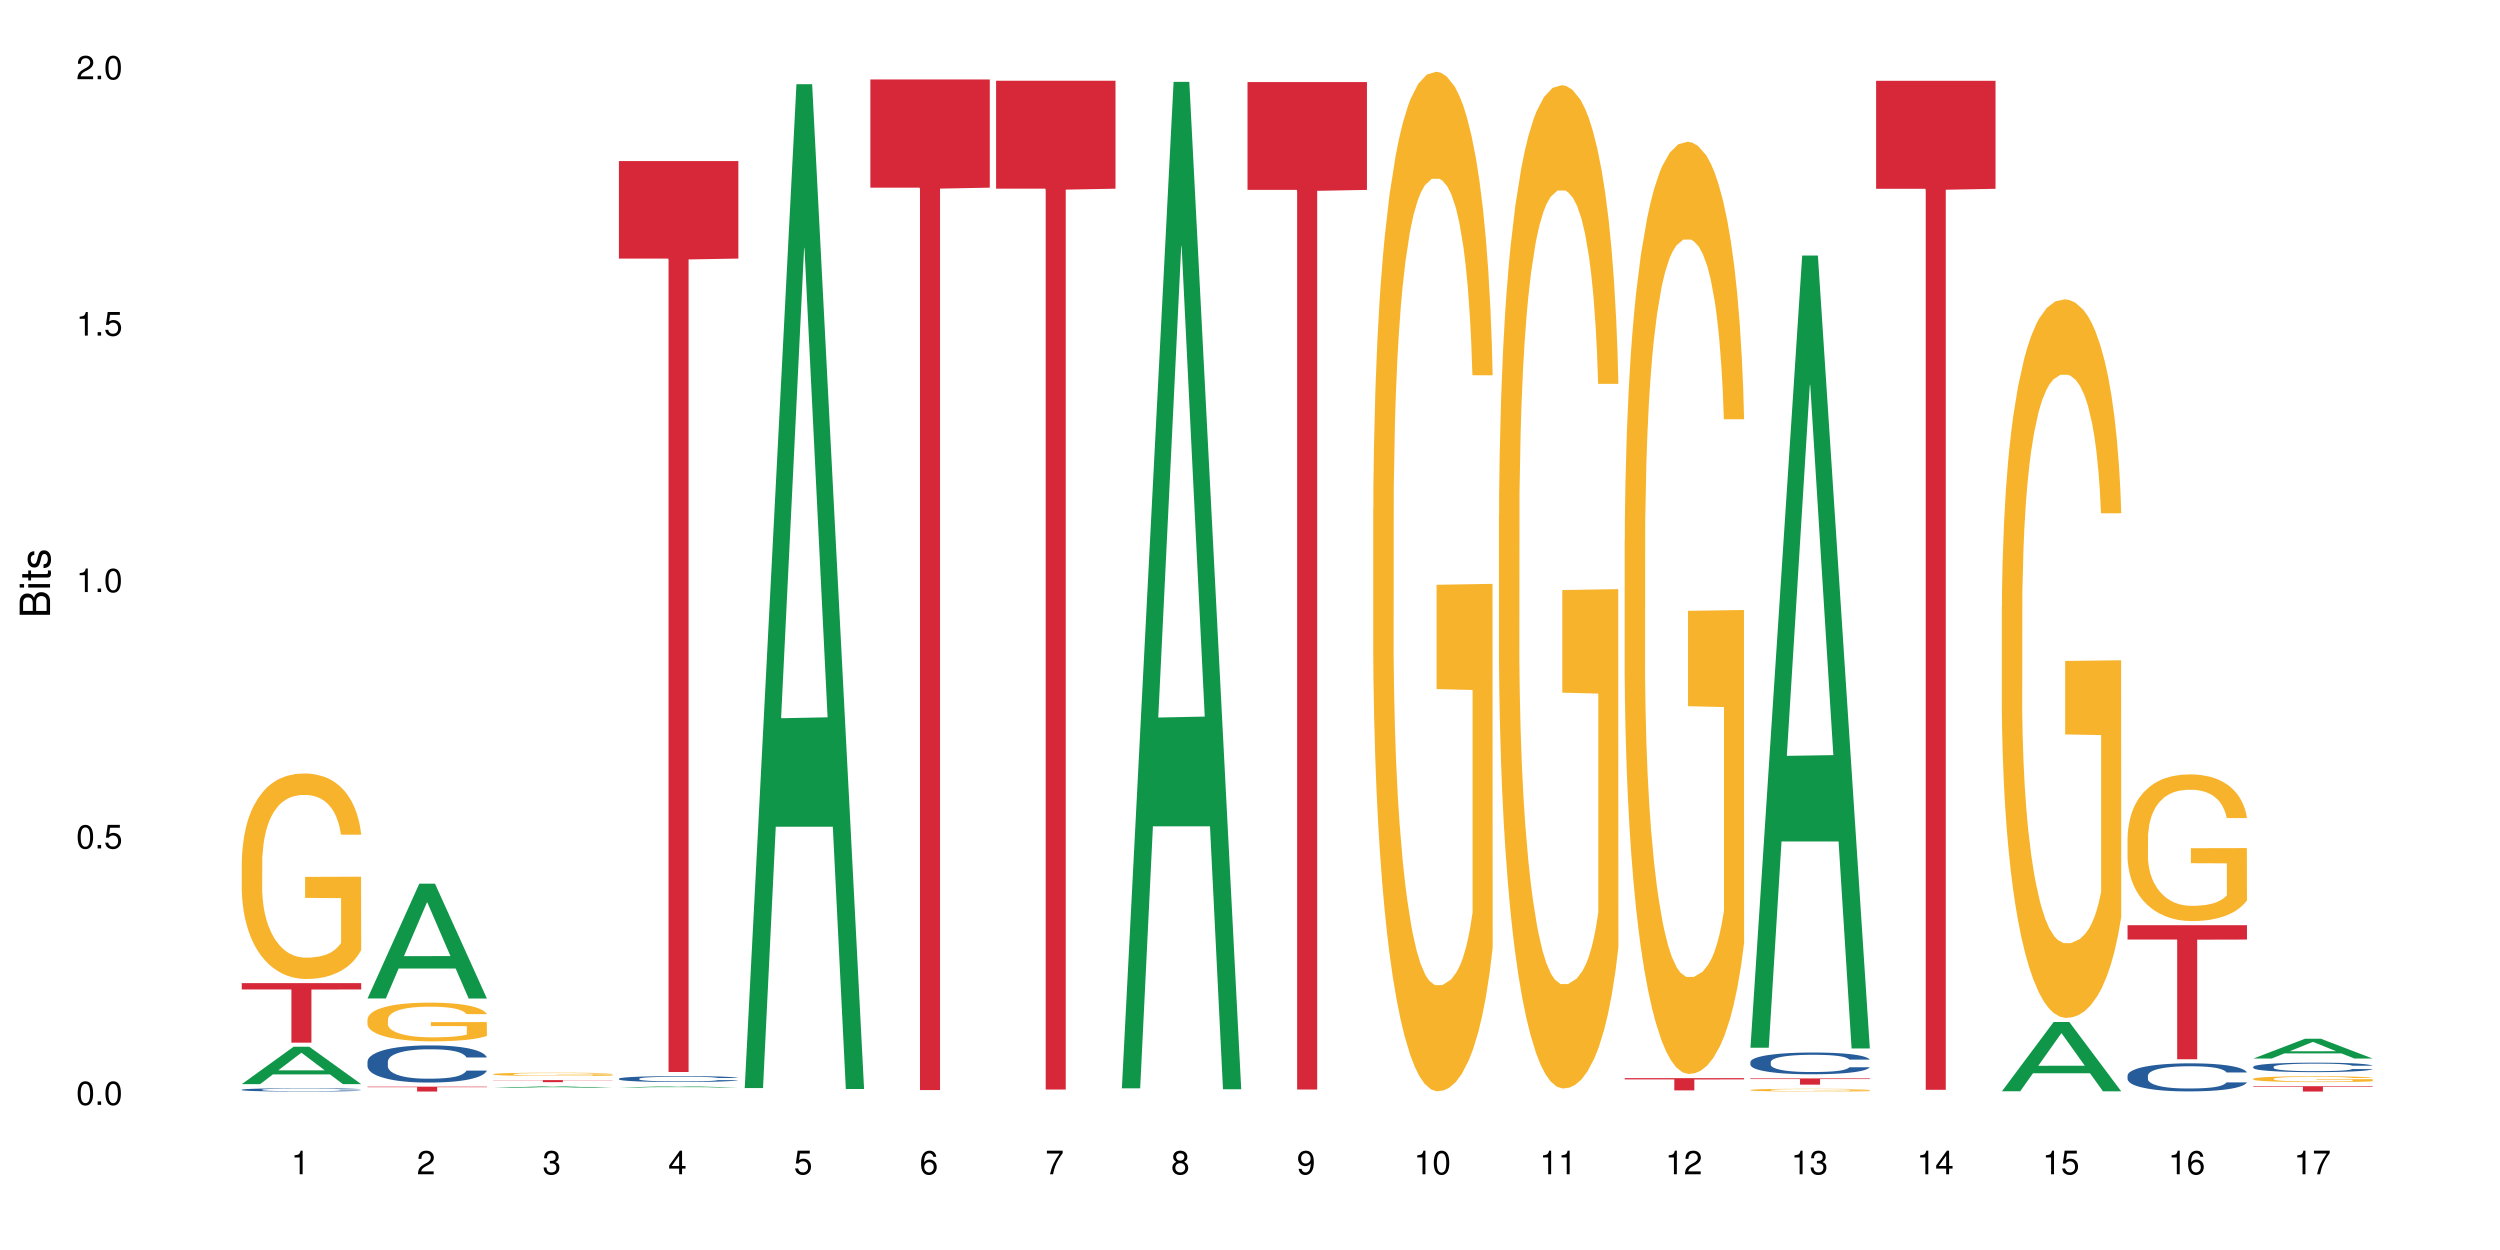<?xml version="1.0" encoding="UTF-8"?>
<svg xmlns="http://www.w3.org/2000/svg" xmlns:xlink="http://www.w3.org/1999/xlink" width="720pt" height="360pt" viewBox="0 0 720 360" version="1.1">
<defs>
<g>
<symbol overflow="visible" id="glyph0-0">
<path style="stroke:none;" d=""/>
</symbol>
<symbol overflow="visible" id="glyph0-1">
<path style="stroke:none;" d="M 2.641 -6.797 C 2 -6.797 1.422 -6.531 1.078 -6.047 C 0.641 -5.453 0.406 -4.547 0.406 -3.297 C 0.406 -1 1.188 0.219 2.641 0.219 C 4.078 0.219 4.859 -1 4.859 -3.234 C 4.859 -4.562 4.656 -5.438 4.203 -6.047 C 3.844 -6.531 3.281 -6.797 2.641 -6.797 Z M 2.641 -6.047 C 3.547 -6.047 4 -5.125 4 -3.312 C 4 -1.375 3.562 -0.484 2.625 -0.484 C 1.734 -0.484 1.281 -1.422 1.281 -3.281 C 1.281 -5.141 1.734 -6.047 2.641 -6.047 Z M 2.641 -6.047 "/>
</symbol>
<symbol overflow="visible" id="glyph0-2">
<path style="stroke:none;" d="M 1.828 -1 L 0.828 -1 L 0.828 0 L 1.828 0 Z M 1.828 -1 "/>
</symbol>
<symbol overflow="visible" id="glyph0-3">
<path style="stroke:none;" d="M 4.562 -6.797 L 1.062 -6.797 L 0.547 -3.094 L 1.328 -3.094 C 1.719 -3.562 2.047 -3.734 2.578 -3.734 C 3.484 -3.734 4.062 -3.109 4.062 -2.094 C 4.062 -1.125 3.484 -0.531 2.578 -0.531 C 1.828 -0.531 1.375 -0.906 1.188 -1.672 L 0.328 -1.672 C 0.453 -1.109 0.547 -0.844 0.75 -0.594 C 1.125 -0.078 1.828 0.219 2.594 0.219 C 3.969 0.219 4.922 -0.781 4.922 -2.219 C 4.922 -3.562 4.031 -4.484 2.719 -4.484 C 2.25 -4.484 1.859 -4.359 1.469 -4.062 L 1.734 -5.969 L 4.562 -5.969 Z M 4.562 -6.797 "/>
</symbol>
<symbol overflow="visible" id="glyph0-4">
<path style="stroke:none;" d="M 2.484 -4.844 L 2.484 0 L 3.328 0 L 3.328 -6.797 L 2.766 -6.797 C 2.469 -5.75 2.281 -5.609 0.984 -5.453 L 0.984 -4.844 Z M 2.484 -4.844 "/>
</symbol>
<symbol overflow="visible" id="glyph0-5">
<path style="stroke:none;" d="M 4.859 -0.828 L 1.281 -0.828 C 1.359 -1.391 1.672 -1.75 2.5 -2.234 L 3.469 -2.75 C 4.406 -3.266 4.906 -3.969 4.906 -4.812 C 4.906 -5.375 4.672 -5.906 4.266 -6.266 C 3.859 -6.625 3.375 -6.797 2.719 -6.797 C 1.859 -6.797 1.219 -6.5 0.844 -5.922 C 0.609 -5.562 0.5 -5.125 0.484 -4.438 L 1.328 -4.438 C 1.359 -4.906 1.406 -5.188 1.531 -5.406 C 1.75 -5.812 2.188 -6.062 2.703 -6.062 C 3.469 -6.062 4.031 -5.516 4.031 -4.781 C 4.031 -4.25 3.719 -3.797 3.125 -3.438 L 2.234 -2.938 C 0.812 -2.141 0.406 -1.5 0.328 0 L 4.859 0 Z M 4.859 -0.828 "/>
</symbol>
<symbol overflow="visible" id="glyph0-6">
<path style="stroke:none;" d="M 2.125 -3.125 L 2.578 -3.125 C 3.516 -3.125 3.984 -2.703 3.984 -1.891 C 3.984 -1.031 3.469 -0.531 2.578 -0.531 C 1.656 -0.531 1.203 -0.984 1.156 -1.969 L 0.312 -1.969 C 0.344 -1.422 0.438 -1.078 0.609 -0.766 C 0.953 -0.109 1.625 0.219 2.547 0.219 C 3.953 0.219 4.859 -0.609 4.859 -1.906 C 4.859 -2.766 4.516 -3.25 3.703 -3.516 C 4.344 -3.766 4.656 -4.25 4.656 -4.938 C 4.656 -6.109 3.875 -6.797 2.578 -6.797 C 1.203 -6.797 0.484 -6.047 0.453 -4.609 L 1.297 -4.609 C 1.312 -5.016 1.344 -5.25 1.453 -5.453 C 1.641 -5.828 2.062 -6.062 2.594 -6.062 C 3.344 -6.062 3.797 -5.625 3.797 -4.906 C 3.797 -4.422 3.609 -4.141 3.25 -3.984 C 3.016 -3.891 2.719 -3.844 2.125 -3.844 Z M 2.125 -3.125 "/>
</symbol>
<symbol overflow="visible" id="glyph0-7">
<path style="stroke:none;" d="M 3.141 -1.625 L 3.141 0 L 3.984 0 L 3.984 -1.625 L 4.984 -1.625 L 4.984 -2.391 L 3.984 -2.391 L 3.984 -6.797 L 3.359 -6.797 L 0.266 -2.516 L 0.266 -1.625 Z M 3.141 -2.391 L 1 -2.391 L 3.141 -5.359 Z M 3.141 -2.391 "/>
</symbol>
<symbol overflow="visible" id="glyph0-8">
<path style="stroke:none;" d="M 4.781 -5.031 C 4.609 -6.141 3.891 -6.797 2.844 -6.797 C 2.094 -6.797 1.422 -6.438 1.031 -5.828 C 0.609 -5.172 0.406 -4.344 0.406 -3.094 C 0.406 -1.953 0.578 -1.234 0.984 -0.625 C 1.359 -0.078 1.953 0.219 2.703 0.219 C 3.984 0.219 4.922 -0.734 4.922 -2.078 C 4.922 -3.344 4.062 -4.234 2.844 -4.234 C 2.172 -4.234 1.641 -3.969 1.281 -3.469 C 1.281 -5.125 1.828 -6.047 2.797 -6.047 C 3.391 -6.047 3.797 -5.672 3.938 -5.031 Z M 2.734 -3.484 C 3.547 -3.484 4.062 -2.922 4.062 -2 C 4.062 -1.156 3.484 -0.531 2.703 -0.531 C 1.922 -0.531 1.328 -1.188 1.328 -2.047 C 1.328 -2.891 1.906 -3.484 2.734 -3.484 Z M 2.734 -3.484 "/>
</symbol>
<symbol overflow="visible" id="glyph0-9">
<path style="stroke:none;" d="M 4.984 -6.797 L 0.438 -6.797 L 0.438 -5.969 L 4.109 -5.969 C 2.5 -3.656 1.828 -2.234 1.328 0 L 2.219 0 C 2.594 -2.172 3.453 -4.047 4.984 -6.094 Z M 4.984 -6.797 "/>
</symbol>
<symbol overflow="visible" id="glyph0-10">
<path style="stroke:none;" d="M 3.75 -3.578 C 4.453 -4 4.688 -4.344 4.688 -4.984 C 4.688 -6.047 3.844 -6.797 2.641 -6.797 C 1.438 -6.797 0.594 -6.047 0.594 -4.984 C 0.594 -4.359 0.828 -4.016 1.516 -3.578 C 0.734 -3.203 0.359 -2.641 0.359 -1.891 C 0.359 -0.641 1.297 0.219 2.641 0.219 C 3.984 0.219 4.922 -0.641 4.922 -1.875 C 4.922 -2.641 4.531 -3.203 3.75 -3.578 Z M 2.641 -6.047 C 3.359 -6.047 3.812 -5.625 3.812 -4.969 C 3.812 -4.344 3.344 -3.922 2.641 -3.922 C 1.922 -3.922 1.453 -4.344 1.453 -4.984 C 1.453 -5.625 1.922 -6.047 2.641 -6.047 Z M 2.641 -3.203 C 3.484 -3.203 4.062 -2.672 4.062 -1.875 C 4.062 -1.062 3.484 -0.531 2.625 -0.531 C 1.797 -0.531 1.219 -1.078 1.219 -1.875 C 1.219 -2.672 1.797 -3.203 2.641 -3.203 Z M 2.641 -3.203 "/>
</symbol>
<symbol overflow="visible" id="glyph0-11">
<path style="stroke:none;" d="M 0.516 -1.547 C 0.672 -0.438 1.406 0.219 2.438 0.219 C 3.188 0.219 3.859 -0.141 4.266 -0.75 C 4.688 -1.406 4.891 -2.25 4.891 -3.484 C 4.891 -4.625 4.703 -5.359 4.312 -5.953 C 3.938 -6.5 3.344 -6.797 2.594 -6.797 C 1.297 -6.797 0.359 -5.844 0.359 -4.516 C 0.359 -3.25 1.234 -2.344 2.453 -2.344 C 3.094 -2.344 3.562 -2.578 4.016 -3.109 C 4 -1.453 3.469 -0.531 2.5 -0.531 C 1.906 -0.531 1.484 -0.906 1.359 -1.547 Z M 2.578 -6.062 C 3.375 -6.062 3.969 -5.406 3.969 -4.531 C 3.969 -3.688 3.375 -3.094 2.547 -3.094 C 1.734 -3.094 1.234 -3.672 1.234 -4.578 C 1.234 -5.438 1.797 -6.062 2.578 -6.062 Z M 2.578 -6.062 "/>
</symbol>
<symbol overflow="visible" id="glyph1-0">
<path style="stroke:none;" d=""/>
</symbol>
<symbol overflow="visible" id="glyph1-1">
<path style="stroke:none;" d="M 0 -0.953 L 0 -4.891 C 0 -5.719 -0.234 -6.344 -0.734 -6.797 C -1.188 -7.234 -1.812 -7.469 -2.5 -7.469 C -3.547 -7.469 -4.188 -7 -4.625 -5.875 C -4.984 -6.672 -5.641 -7.094 -6.531 -7.094 C -7.156 -7.094 -7.734 -6.859 -8.141 -6.391 C -8.562 -5.938 -8.75 -5.344 -8.75 -4.5 L -8.75 -0.953 Z M -4.984 -2.062 L -7.766 -2.062 L -7.766 -4.219 C -7.766 -4.844 -7.688 -5.203 -7.453 -5.5 C -7.219 -5.812 -6.859 -5.969 -6.375 -5.969 C -5.906 -5.969 -5.531 -5.812 -5.297 -5.5 C -5.062 -5.203 -4.984 -4.844 -4.984 -4.219 Z M -0.984 -2.062 L -4 -2.062 L -4 -4.781 C -4 -5.328 -3.859 -5.688 -3.578 -5.953 C -3.297 -6.219 -2.922 -6.359 -2.484 -6.359 C -2.062 -6.359 -1.688 -6.219 -1.406 -5.953 C -1.109 -5.688 -0.984 -5.328 -0.984 -4.781 Z M -0.984 -2.062 "/>
</symbol>
<symbol overflow="visible" id="glyph1-2">
<path style="stroke:none;" d="M -6.281 -1.797 L -6.281 -0.797 L 0 -0.797 L 0 -1.797 Z M -8.75 -1.797 L -8.75 -0.797 L -7.484 -0.797 L -7.484 -1.797 Z M -8.75 -1.797 "/>
</symbol>
<symbol overflow="visible" id="glyph1-3">
<path style="stroke:none;" d="M -6.281 -3.047 L -6.281 -2.016 L -8.016 -2.016 L -8.016 -1.016 L -6.281 -1.016 L -6.281 -0.172 L -5.469 -0.172 L -5.469 -1.016 L -0.719 -1.016 C -0.078 -1.016 0.281 -1.453 0.281 -2.234 C 0.281 -2.469 0.25 -2.719 0.188 -3.047 L -0.641 -3.047 C -0.609 -2.922 -0.594 -2.766 -0.594 -2.562 C -0.594 -2.141 -0.719 -2.016 -1.156 -2.016 L -5.469 -2.016 L -5.469 -3.047 Z M -6.281 -3.047 "/>
</symbol>
<symbol overflow="visible" id="glyph1-4">
<path style="stroke:none;" d="M -4.531 -5.25 C -5.766 -5.25 -6.469 -4.422 -6.469 -2.969 C -6.469 -1.516 -5.719 -0.562 -4.547 -0.562 C -3.562 -0.562 -3.094 -1.062 -2.734 -2.562 L -2.516 -3.484 C -2.344 -4.188 -2.094 -4.469 -1.625 -4.469 C -1.047 -4.469 -0.641 -3.875 -0.641 -3 C -0.641 -2.453 -0.797 -2 -1.062 -1.75 C -1.25 -1.594 -1.422 -1.531 -1.875 -1.469 L -1.875 -0.406 C -0.422 -0.453 0.281 -1.266 0.281 -2.922 C 0.281 -4.5 -0.5 -5.516 -1.719 -5.516 C -2.656 -5.516 -3.172 -4.984 -3.469 -3.734 L -3.703 -2.766 C -3.891 -1.953 -4.156 -1.609 -4.594 -1.609 C -5.172 -1.609 -5.547 -2.125 -5.547 -2.938 C -5.547 -3.75 -5.203 -4.172 -4.531 -4.203 Z M -4.531 -5.25 "/>
</symbol>
</g>
</defs>
<g id="surface91406">
<rect x="0" y="0" width="720" height="360" style="fill:rgb(100%,100%,100%);fill-opacity:1;stroke:none;"/>
<path style=" stroke:none;fill-rule:nonzero;fill:rgb(6.275%,58.824%,28.235%);fill-opacity:1;" d="M 69.629 312.223 L 69.668 312.215 L 84.551 301.465 L 89.07 301.465 L 104.027 312.234 L 98.77 312.234 L 95.023 309.422 L 78.598 309.422 L 74.922 312.223 L 69.629 312.223 L 80.176 308.262 L 93.516 308.25 L 86.863 303.227 L 86.789 303.215 L 86.719 303.246 L 80.141 308.25 L 80.176 308.262 Z M 69.629 312.223 "/>
<path style=" stroke:none;fill-rule:nonzero;fill:rgb(14.51%,36.078%,60%);fill-opacity:1;" d="M 69.629 313.828 L 69.672 313.828 L 69.672 313.809 L 69.797 313.773 L 70.09 313.734 L 70.383 313.703 L 71.141 313.652 L 72.188 313.602 L 73.277 313.562 L 74.074 313.543 L 74.789 313.523 L 76.426 313.492 L 77.473 313.477 L 78.605 313.461 L 79.992 313.445 L 80.996 313.438 L 83.262 313.422 L 84.941 313.418 L 86.242 313.414 L 89.051 313.414 L 90.73 313.418 L 91.945 313.422 L 93.289 313.43 L 94.422 313.438 L 96.391 313.457 L 98.152 313.48 L 98.949 313.492 L 100.207 313.52 L 101.172 313.547 L 101.844 313.57 L 102.602 313.602 L 103.27 313.641 L 103.773 313.688 L 104.027 313.723 L 98.152 313.723 L 97.859 313.688 L 97.523 313.66 L 96.895 313.625 L 96.266 313.602 L 95.387 313.574 L 94.586 313.559 L 93.496 313.543 L 92.531 313.531 L 91.527 313.523 L 90.562 313.52 L 88.715 313.512 L 86.574 313.512 L 85.777 313.516 L 84.145 313.523 L 83.262 313.527 L 82.004 313.539 L 81.121 313.551 L 80.074 313.57 L 79.359 313.586 L 78.48 313.605 L 77.852 313.629 L 77.137 313.656 L 76.719 313.676 L 76.34 313.703 L 76.004 313.73 L 75.754 313.762 L 75.586 313.793 L 75.5 313.824 L 75.5 313.961 L 75.586 313.992 L 75.797 314.031 L 76.34 314.082 L 77.137 314.129 L 78.062 314.164 L 78.941 314.191 L 80.117 314.219 L 81.164 314.234 L 82.676 314.254 L 83.555 314.262 L 84.898 314.266 L 86.281 314.27 L 88.129 314.27 L 89.766 314.266 L 90.855 314.262 L 91.988 314.258 L 93.539 314.242 L 94.504 314.227 L 95.344 314.211 L 95.973 314.195 L 96.391 314.18 L 97.02 314.152 L 97.523 314.125 L 97.902 314.094 L 98.152 314.062 L 104.027 314.062 L 103.773 314.098 L 103.398 314.133 L 103.02 314.156 L 102.434 314.188 L 101.762 314.215 L 100.797 314.246 L 100 314.266 L 98.949 314.289 L 97.984 314.305 L 96.938 314.32 L 95.387 314.336 L 94.379 314.344 L 93.289 314.352 L 91.988 314.359 L 90.352 314.367 L 88.59 314.371 L 86.953 314.371 L 85.191 314.367 L 83.891 314.367 L 82.172 314.359 L 80.031 314.34 L 78.48 314.324 L 77.266 314.309 L 76.215 314.293 L 75.039 314.266 L 73.531 314.23 L 72.609 314.199 L 71.977 314.176 L 71.266 314.141 L 70.762 314.109 L 70.176 314.062 L 69.754 314 L 69.629 313.949 Z M 69.629 313.828 "/>
<path style=" stroke:none;fill-rule:nonzero;fill:rgb(96.863%,70.196%,16.863%);fill-opacity:1;" d="M 69.629 248.109 L 69.672 248.055 L 69.672 246.973 L 69.84 244.539 L 70.258 241.188 L 70.805 238.43 L 71.391 236.27 L 71.77 235.133 L 72.398 233.512 L 72.941 232.32 L 74.328 229.891 L 76.09 227.617 L 77.055 226.645 L 78.145 225.727 L 79.695 224.699 L 80.41 224.32 L 82.59 223.457 L 85.066 222.914 L 87.793 222.754 L 89.051 222.809 L 90.77 223.023 L 93.121 223.617 L 94.461 224.16 L 95.512 224.699 L 96.602 225.402 L 97.945 226.484 L 99.203 227.781 L 100.207 229.078 L 101.215 230.699 L 102.055 232.43 L 102.766 234.324 L 103.398 236.594 L 103.773 238.484 L 104.027 240.379 L 98.195 240.379 L 97.859 238.484 L 97.48 237.027 L 96.852 235.242 L 96.223 233.945 L 95.594 232.918 L 94.422 231.512 L 93.414 230.645 L 92.156 229.891 L 90.938 229.402 L 89.555 229.078 L 88.715 228.969 L 86.492 228.969 L 84.48 229.348 L 83.305 229.781 L 82.465 230.215 L 81.289 231.023 L 80.578 231.672 L 80.156 232.105 L 78.898 233.781 L 78.062 235.297 L 77.598 236.324 L 77.012 237.945 L 76.594 239.406 L 76.133 241.566 L 75.879 243.188 L 75.543 246.867 L 75.5 256.598 L 75.629 258.652 L 75.879 260.867 L 76.215 262.812 L 76.719 264.867 L 77.223 266.438 L 78.102 268.543 L 78.859 269.949 L 79.445 270.871 L 80.578 272.328 L 81.039 272.816 L 82.129 273.789 L 83.262 274.547 L 84.645 275.195 L 85.695 275.52 L 87.371 275.789 L 89.512 275.789 L 92.027 275.465 L 93.625 275.031 L 94.715 274.602 L 95.426 274.223 L 96.309 273.625 L 96.938 273.086 L 97.523 272.492 L 98.238 271.574 L 98.238 258.652 L 87.875 258.598 L 87.875 252.543 L 103.984 252.488 L 104.027 273.625 L 103.145 275.086 L 102.055 276.492 L 101.004 277.574 L 99.914 278.492 L 98.363 279.52 L 97.105 280.168 L 95.176 280.926 L 93.414 281.41 L 91.566 281.734 L 89.934 281.898 L 88.004 281.953 L 86.281 281.844 L 84.438 281.52 L 82.969 281.086 L 81.625 280.547 L 80.285 279.844 L 78.605 278.707 L 77.516 277.789 L 76.383 276.656 L 75.25 275.301 L 74.242 273.844 L 73.574 272.707 L 72.902 271.41 L 72.188 269.789 L 71.516 267.949 L 71.012 266.273 L 70.551 264.383 L 70.215 262.598 L 69.883 260.164 L 69.715 258.219 L 69.629 256.543 Z M 69.629 248.109 "/>
<path style=" stroke:none;fill-rule:nonzero;fill:rgb(83.922%,15.686%,22.353%);fill-opacity:1;" d="M 69.629 283.133 L 104.027 283.133 L 104.027 284.969 L 89.691 284.984 L 89.691 300.285 L 83.922 300.285 L 83.922 285 L 83.84 284.969 L 69.629 284.969 Z M 69.629 283.133 "/>
<path style=" stroke:none;fill-rule:nonzero;fill:rgb(6.275%,58.824%,28.235%);fill-opacity:1;" d="M 105.836 287.551 L 105.871 287.52 L 120.758 254.5 L 125.277 254.5 L 140.234 287.582 L 134.977 287.582 L 131.23 278.945 L 114.805 278.945 L 111.129 287.551 L 105.836 287.551 L 116.383 275.375 L 129.723 275.344 L 123.07 259.902 L 122.996 259.871 L 122.926 259.965 L 116.348 275.344 L 116.383 275.375 Z M 105.836 287.551 "/>
<path style=" stroke:none;fill-rule:nonzero;fill:rgb(14.51%,36.078%,60%);fill-opacity:1;" d="M 105.836 305.738 L 105.879 305.73 L 105.879 305.496 L 106.004 305.121 L 106.297 304.652 L 106.59 304.332 L 107.348 303.754 L 108.395 303.195 L 109.484 302.766 L 110.281 302.512 L 110.996 302.316 L 112.633 301.957 L 113.68 301.77 L 114.812 301.605 L 116.195 301.438 L 117.203 301.34 L 119.469 301.184 L 121.148 301.113 L 122.449 301.086 L 125.258 301.086 L 126.938 301.125 L 128.152 301.176 L 129.496 301.254 L 130.629 301.34 L 132.598 301.555 L 134.359 301.828 L 135.156 301.984 L 136.414 302.289 L 137.379 302.582 L 138.051 302.836 L 138.809 303.195 L 139.477 303.637 L 139.98 304.137 L 140.234 304.555 L 134.359 304.555 L 134.066 304.164 L 133.73 303.863 L 133.102 303.461 L 132.473 303.176 L 131.59 302.895 L 130.793 302.707 L 129.703 302.523 L 128.738 302.406 L 127.734 302.316 L 126.77 302.258 L 124.922 302.199 L 122.781 302.199 L 121.984 302.219 L 120.352 302.297 L 119.469 302.367 L 118.211 302.504 L 117.328 302.629 L 116.281 302.824 L 115.566 302.992 L 114.688 303.246 L 114.059 303.473 L 113.344 303.793 L 112.926 304.039 L 112.547 304.312 L 112.211 304.633 L 111.961 304.977 L 111.793 305.336 L 111.707 305.691 L 111.707 307.203 L 111.793 307.555 L 112.004 307.969 L 112.547 308.562 L 113.344 309.082 L 114.27 309.492 L 115.148 309.785 L 115.652 309.922 L 116.324 310.078 L 117.371 310.273 L 118.883 310.469 L 119.762 310.547 L 121.105 310.625 L 122.488 310.664 L 124.336 310.664 L 125.973 310.625 L 127.062 310.578 L 128.195 310.5 L 129.746 310.332 L 130.711 310.176 L 131.551 309.992 L 132.18 309.805 L 132.598 309.648 L 133.227 309.344 L 133.73 309.012 L 134.109 308.672 L 134.359 308.34 L 140.234 308.34 L 139.98 308.73 L 139.605 309.109 L 139.227 309.395 L 138.641 309.734 L 137.969 310.039 L 137.004 310.383 L 136.207 310.605 L 135.156 310.852 L 134.191 311.035 L 133.145 311.203 L 131.59 311.398 L 130.586 311.496 L 129.496 311.582 L 128.195 311.66 L 126.559 311.73 L 124.797 311.77 L 123.16 311.777 L 121.398 311.758 L 120.098 311.719 L 118.379 311.633 L 116.238 311.457 L 114.688 311.27 L 113.469 311.086 L 112.422 310.891 L 111.246 310.625 L 109.738 310.195 L 108.816 309.863 L 108.184 309.59 L 107.473 309.207 L 106.969 308.867 L 106.383 308.32 L 105.961 307.625 L 105.836 307.086 Z M 105.836 305.738 "/>
<path style=" stroke:none;fill-rule:nonzero;fill:rgb(96.863%,70.196%,16.863%);fill-opacity:1;" d="M 105.836 293.535 L 105.879 293.523 L 105.879 293.32 L 106.047 292.863 L 106.465 292.23 L 107.012 291.711 L 107.598 291.305 L 107.977 291.094 L 108.605 290.785 L 109.148 290.562 L 110.535 290.105 L 112.297 289.676 L 113.262 289.492 L 114.352 289.32 L 115.902 289.129 L 116.617 289.055 L 118.797 288.895 L 121.273 288.793 L 124 288.762 L 125.258 288.77 L 126.977 288.812 L 129.328 288.926 L 130.668 289.027 L 131.719 289.129 L 132.809 289.262 L 134.152 289.465 L 135.41 289.707 L 136.414 289.953 L 137.422 290.258 L 138.262 290.582 L 138.973 290.938 L 139.605 291.367 L 139.98 291.723 L 140.234 292.078 L 134.402 292.078 L 134.066 291.723 L 133.688 291.449 L 133.059 291.113 L 132.43 290.867 L 131.801 290.676 L 130.629 290.41 L 129.621 290.246 L 128.363 290.105 L 127.145 290.012 L 125.762 289.953 L 124.922 289.93 L 122.699 289.93 L 120.688 290.004 L 119.512 290.086 L 118.672 290.164 L 117.496 290.32 L 116.785 290.441 L 116.363 290.523 L 115.105 290.836 L 114.27 291.121 L 113.805 291.316 L 113.219 291.621 L 112.801 291.895 L 112.34 292.305 L 112.086 292.609 L 111.75 293.301 L 111.707 295.133 L 111.836 295.52 L 112.086 295.938 L 112.422 296.305 L 112.926 296.691 L 113.43 296.984 L 114.309 297.383 L 115.066 297.648 L 115.652 297.82 L 116.785 298.094 L 117.246 298.188 L 118.336 298.371 L 119.469 298.512 L 120.852 298.633 L 121.902 298.695 L 123.578 298.746 L 125.719 298.746 L 128.234 298.684 L 129.828 298.605 L 130.922 298.523 L 131.633 298.449 L 132.516 298.34 L 133.145 298.238 L 133.73 298.125 L 134.445 297.953 L 134.445 295.52 L 124.082 295.508 L 124.082 294.371 L 140.191 294.359 L 140.234 298.34 L 139.352 298.613 L 138.262 298.879 L 137.211 299.082 L 136.121 299.254 L 134.57 299.449 L 133.312 299.57 L 131.383 299.715 L 129.621 299.805 L 127.773 299.867 L 126.137 299.895 L 124.211 299.906 L 122.488 299.887 L 120.645 299.824 L 119.176 299.742 L 117.832 299.641 L 116.492 299.508 L 114.812 299.297 L 113.723 299.121 L 112.59 298.91 L 111.457 298.656 L 110.449 298.379 L 109.781 298.164 L 109.109 297.922 L 108.395 297.617 L 107.723 297.27 L 107.219 296.953 L 106.758 296.598 L 106.422 296.262 L 106.09 295.805 L 105.922 295.438 L 105.836 295.121 Z M 105.836 293.535 "/>
<path style=" stroke:none;fill-rule:nonzero;fill:rgb(83.922%,15.686%,22.353%);fill-opacity:1;" d="M 105.836 312.957 L 140.234 312.957 L 140.234 313.109 L 125.898 313.109 L 125.898 314.371 L 120.129 314.371 L 120.129 313.113 L 120.047 313.109 L 105.836 313.109 Z M 105.836 312.957 "/>
<path style=" stroke:none;fill-rule:nonzero;fill:rgb(6.275%,58.824%,28.235%);fill-opacity:1;" d="M 142.043 313.344 L 142.078 313.344 L 156.965 312.84 L 161.484 312.84 L 176.441 313.344 L 171.184 313.344 L 167.438 313.215 L 151.012 313.215 L 147.336 313.344 L 142.043 313.344 L 152.59 313.16 L 165.93 313.16 L 159.277 312.922 L 159.203 312.922 L 159.133 312.926 L 152.555 313.16 L 152.59 313.16 Z M 142.043 313.344 "/>
<path style=" stroke:none;fill-rule:nonzero;fill:rgb(96.863%,70.196%,16.863%);fill-opacity:1;" d="M 142.043 309.348 L 142.086 309.344 L 142.086 309.328 L 142.254 309.289 L 142.672 309.234 L 143.219 309.191 L 143.805 309.156 L 144.184 309.137 L 144.812 309.113 L 145.355 309.094 L 146.742 309.055 L 148.504 309.016 L 149.469 309 L 150.559 308.988 L 152.109 308.969 L 152.824 308.965 L 155.004 308.949 L 157.48 308.941 L 160.207 308.938 L 161.465 308.941 L 163.184 308.941 L 165.535 308.953 L 166.875 308.961 L 167.926 308.969 L 169.016 308.98 L 170.359 309 L 171.617 309.02 L 172.621 309.039 L 173.629 309.066 L 174.469 309.094 L 175.18 309.125 L 175.812 309.16 L 176.188 309.191 L 176.441 309.223 L 170.609 309.223 L 170.273 309.191 L 169.895 309.168 L 169.266 309.141 L 168.637 309.117 L 168.008 309.102 L 166.832 309.078 L 165.828 309.066 L 164.57 309.055 L 163.352 309.047 L 161.969 309.039 L 158.906 309.039 L 156.891 309.043 L 155.719 309.051 L 154.879 309.059 L 153.703 309.07 L 152.992 309.082 L 152.57 309.09 L 151.312 309.117 L 150.473 309.141 L 150.012 309.156 L 149.426 309.184 L 149.008 309.207 L 148.547 309.242 L 148.293 309.266 L 147.957 309.324 L 147.914 309.48 L 148.043 309.516 L 148.293 309.551 L 148.629 309.582 L 149.133 309.613 L 149.637 309.641 L 150.516 309.676 L 151.273 309.695 L 151.859 309.711 L 152.992 309.734 L 153.453 309.742 L 154.543 309.758 L 155.676 309.77 L 157.059 309.781 L 158.109 309.785 L 159.785 309.789 L 161.926 309.789 L 164.441 309.785 L 166.035 309.777 L 167.129 309.77 L 167.84 309.766 L 168.723 309.754 L 169.352 309.746 L 169.938 309.738 L 170.652 309.723 L 170.652 309.516 L 160.289 309.516 L 160.289 309.418 L 176.398 309.418 L 176.441 309.754 L 175.559 309.777 L 174.469 309.801 L 173.418 309.82 L 172.328 309.832 L 170.777 309.852 L 169.52 309.859 L 167.59 309.871 L 165.828 309.879 L 163.98 309.887 L 162.344 309.887 L 160.418 309.891 L 158.695 309.887 L 156.852 309.883 L 155.383 309.875 L 154.039 309.867 L 152.699 309.855 L 151.02 309.836 L 149.93 309.824 L 148.797 309.805 L 147.664 309.781 L 145.984 309.742 L 145.316 309.719 L 144.602 309.695 L 143.93 309.664 L 143.426 309.637 L 142.965 309.605 L 142.629 309.578 L 142.293 309.539 L 142.129 309.508 L 142.043 309.48 Z M 142.043 309.348 "/>
<path style=" stroke:none;fill-rule:nonzero;fill:rgb(83.922%,15.686%,22.353%);fill-opacity:1;" d="M 142.043 311.07 L 176.441 311.07 L 176.441 311.133 L 162.105 311.133 L 162.105 311.66 L 156.336 311.66 L 156.336 311.133 L 142.043 311.133 Z M 142.043 311.07 "/>
<path style=" stroke:none;fill-rule:nonzero;fill:rgb(6.275%,58.824%,28.235%);fill-opacity:1;" d="M 178.25 313.23 L 178.285 313.23 L 193.172 312.801 L 197.691 312.801 L 212.648 313.23 L 207.391 313.23 L 203.645 313.117 L 187.219 313.117 L 183.543 313.23 L 178.25 313.23 L 188.797 313.07 L 202.137 313.07 L 195.484 312.871 L 195.34 312.871 L 188.762 313.07 L 188.797 313.07 Z M 178.25 313.23 "/>
<path style=" stroke:none;fill-rule:nonzero;fill:rgb(14.51%,36.078%,60%);fill-opacity:1;" d="M 178.25 310.66 L 178.293 310.656 L 178.293 310.621 L 178.418 310.562 L 178.711 310.484 L 179.004 310.434 L 179.762 310.344 L 180.809 310.254 L 181.898 310.184 L 182.695 310.145 L 183.41 310.113 L 185.047 310.055 L 186.094 310.027 L 187.227 310 L 188.609 309.973 L 189.617 309.957 L 191.883 309.934 L 193.562 309.922 L 194.859 309.918 L 197.672 309.918 L 199.348 309.922 L 200.566 309.93 L 201.91 309.945 L 203.039 309.957 L 205.012 309.992 L 206.773 310.035 L 207.57 310.062 L 208.828 310.109 L 209.793 310.156 L 210.465 310.195 L 211.219 310.254 L 211.891 310.324 L 212.395 310.402 L 212.648 310.469 L 206.773 310.469 L 206.48 310.406 L 206.145 310.359 L 205.516 310.297 L 204.887 310.25 L 204.004 310.207 L 203.207 310.176 L 202.117 310.145 L 201.152 310.129 L 200.148 310.113 L 199.184 310.105 L 197.336 310.094 L 195.195 310.094 L 194.398 310.098 L 192.766 310.109 L 191.883 310.121 L 190.625 310.145 L 189.742 310.164 L 188.695 310.195 L 187.98 310.223 L 187.102 310.262 L 186.473 310.297 L 185.758 310.348 L 185.34 310.387 L 184.961 310.43 L 184.625 310.484 L 184.375 310.539 L 184.207 310.594 L 184.121 310.652 L 184.121 310.891 L 184.207 310.949 L 184.418 311.016 L 184.961 311.109 L 185.758 311.191 L 186.68 311.258 L 187.562 311.305 L 188.066 311.324 L 188.738 311.352 L 189.785 311.383 L 191.297 311.414 L 192.176 311.426 L 193.52 311.438 L 194.902 311.445 L 196.75 311.445 L 198.387 311.438 L 199.477 311.43 L 200.609 311.418 L 202.16 311.391 L 203.125 311.367 L 203.965 311.336 L 204.594 311.309 L 205.012 311.281 L 205.641 311.234 L 206.145 311.18 L 206.523 311.125 L 206.773 311.074 L 212.648 311.074 L 212.395 311.137 L 212.016 311.195 L 211.641 311.242 L 211.055 311.297 L 210.383 311.344 L 209.418 311.398 L 208.621 311.434 L 207.57 311.473 L 206.605 311.504 L 205.559 311.531 L 204.004 311.562 L 203 311.578 L 201.91 311.59 L 200.609 311.602 L 198.973 311.613 L 197.211 311.621 L 195.574 311.621 L 193.812 311.617 L 192.512 311.613 L 190.793 311.598 L 188.652 311.57 L 187.102 311.539 L 185.883 311.512 L 184.836 311.48 L 183.66 311.438 L 182.152 311.367 L 181.227 311.316 L 180.598 311.273 L 179.887 311.211 L 179.383 311.156 L 178.797 311.07 L 178.375 310.961 L 178.25 310.875 Z M 178.25 310.66 "/>
<path style=" stroke:none;fill-rule:nonzero;fill:rgb(83.922%,15.686%,22.353%);fill-opacity:1;" d="M 178.25 46.387 L 212.648 46.387 L 212.648 74.469 L 198.312 74.715 L 198.312 308.738 L 192.543 308.738 L 192.543 74.961 L 192.461 74.469 L 178.25 74.469 Z M 178.25 46.387 "/>
<path style=" stroke:none;fill-rule:nonzero;fill:rgb(6.275%,58.824%,28.235%);fill-opacity:1;" d="M 214.457 313.371 L 214.492 313.098 L 229.379 24.254 L 233.898 24.254 L 248.855 313.641 L 243.598 313.641 L 239.852 238.102 L 223.422 238.102 L 219.75 313.371 L 214.457 313.371 L 225.004 206.852 L 238.344 206.582 L 231.691 71.535 L 231.617 71.262 L 231.547 72.078 L 224.969 206.582 L 225.004 206.852 Z M 214.457 313.371 "/>
<path style=" stroke:none;fill-rule:nonzero;fill:rgb(83.922%,15.686%,22.353%);fill-opacity:1;" d="M 250.664 22.895 L 285.062 22.895 L 285.062 54.047 L 270.727 54.32 L 270.727 313.93 L 264.957 313.93 L 264.957 54.594 L 264.875 54.047 L 250.664 54.047 Z M 250.664 22.895 "/>
<path style=" stroke:none;fill-rule:nonzero;fill:rgb(83.922%,15.686%,22.353%);fill-opacity:1;" d="M 286.871 23.242 L 321.27 23.242 L 321.27 54.344 L 306.934 54.617 L 306.934 313.785 L 301.164 313.785 L 301.164 54.891 L 301.082 54.344 L 286.871 54.344 Z M 286.871 23.242 "/>
<path style=" stroke:none;fill-rule:nonzero;fill:rgb(6.275%,58.824%,28.235%);fill-opacity:1;" d="M 323.078 313.441 L 323.113 313.168 L 337.996 23.57 L 342.52 23.57 L 357.473 313.715 L 352.219 313.715 L 348.473 237.977 L 332.043 237.977 L 328.371 313.441 L 323.078 313.441 L 333.625 206.648 L 346.965 206.375 L 340.312 70.977 L 340.238 70.703 L 340.164 71.52 L 333.59 206.375 L 333.625 206.648 Z M 323.078 313.441 "/>
<path style=" stroke:none;fill-rule:nonzero;fill:rgb(83.922%,15.686%,22.353%);fill-opacity:1;" d="M 359.285 23.629 L 393.68 23.629 L 393.68 54.688 L 379.348 54.961 L 379.348 313.785 L 373.578 313.785 L 373.578 55.234 L 373.496 54.688 L 359.285 54.688 Z M 359.285 23.629 "/>
<path style=" stroke:none;fill-rule:nonzero;fill:rgb(96.863%,70.196%,16.863%);fill-opacity:1;" d="M 395.492 146.43 L 395.535 146.16 L 395.535 140.797 L 395.703 128.73 L 396.121 112.105 L 396.668 98.43 L 397.254 87.703 L 397.633 82.07 L 398.262 74.027 L 398.805 68.129 L 400.191 56.059 L 401.953 44.797 L 402.918 39.969 L 404.008 35.41 L 405.559 30.316 L 406.273 28.441 L 408.453 24.148 L 410.93 21.469 L 413.656 20.664 L 414.914 20.93 L 416.633 22.004 L 418.98 24.953 L 420.324 27.637 L 421.375 30.316 L 422.465 33.805 L 423.805 39.164 L 425.066 45.602 L 426.07 52.039 L 427.078 60.082 L 427.918 68.664 L 428.629 78.051 L 429.258 89.312 L 429.637 98.695 L 429.887 108.082 L 424.059 108.082 L 423.723 98.695 L 423.344 91.457 L 422.715 82.609 L 422.086 76.172 L 421.457 71.078 L 420.281 64.105 L 419.277 59.812 L 418.016 56.059 L 416.801 53.645 L 415.418 52.039 L 414.578 51.5 L 412.355 51.5 L 410.34 53.379 L 409.168 55.523 L 408.328 57.668 L 407.152 61.691 L 406.441 64.91 L 406.02 67.055 L 404.762 75.367 L 403.922 82.875 L 403.461 87.973 L 402.875 96.016 L 402.453 103.254 L 401.992 113.98 L 401.742 122.027 L 401.406 140.262 L 401.363 188.531 L 401.492 198.719 L 401.742 209.715 L 402.078 219.367 L 402.582 229.559 L 403.086 237.336 L 403.965 247.793 L 404.719 254.766 L 405.309 259.324 L 406.441 266.562 L 406.902 268.977 L 407.992 273.805 L 409.125 277.559 L 410.508 280.777 L 411.559 282.387 L 413.234 283.727 L 415.375 283.727 L 417.891 282.117 L 419.484 279.973 L 420.578 277.828 L 421.289 275.949 L 422.172 273 L 422.801 270.32 L 423.387 267.367 L 424.102 262.809 L 424.102 198.719 L 413.738 198.453 L 413.738 168.418 L 429.848 168.148 L 429.887 273 L 429.008 280.242 L 427.918 287.211 L 426.867 292.574 L 425.777 297.133 L 424.227 302.23 L 422.969 305.449 L 421.039 309.203 L 419.277 311.613 L 417.43 313.223 L 415.793 314.027 L 413.863 314.297 L 412.145 313.762 L 410.301 312.152 L 408.832 310.008 L 407.488 307.324 L 406.145 303.84 L 404.469 298.207 L 403.379 293.648 L 402.246 288.016 L 401.113 281.312 L 400.105 274.074 L 399.434 268.441 L 398.766 262.004 L 398.051 253.961 L 397.379 244.844 L 396.875 236.531 L 396.414 227.145 L 396.078 218.297 L 395.742 206.23 L 395.574 196.574 L 395.492 188.262 Z M 395.492 146.43 "/>
<path style=" stroke:none;fill-rule:nonzero;fill:rgb(96.863%,70.196%,16.863%);fill-opacity:1;" d="M 431.699 148.293 L 431.742 148.027 L 431.742 142.75 L 431.91 130.875 L 432.328 114.512 L 432.875 101.051 L 433.461 90.496 L 433.84 84.953 L 434.469 77.039 L 435.012 71.23 L 436.398 59.355 L 438.16 48.27 L 439.125 43.52 L 440.215 39.035 L 441.766 34.02 L 442.48 32.172 L 444.66 27.949 L 447.137 25.312 L 449.863 24.52 L 451.121 24.785 L 452.84 25.84 L 455.188 28.742 L 456.531 31.383 L 457.582 34.02 L 458.672 37.453 L 460.012 42.73 L 461.27 49.062 L 462.277 55.398 L 463.285 63.312 L 464.125 71.758 L 464.836 80.996 L 465.465 92.078 L 465.844 101.316 L 466.094 110.555 L 460.266 110.555 L 459.93 101.316 L 459.551 94.191 L 458.922 85.48 L 458.293 79.148 L 457.664 74.133 L 456.488 67.273 L 455.484 63.051 L 454.223 59.355 L 453.008 56.98 L 451.625 55.398 L 450.785 54.867 L 448.562 54.867 L 446.547 56.715 L 445.375 58.828 L 444.535 60.938 L 443.359 64.898 L 442.648 68.062 L 442.227 70.176 L 440.969 78.355 L 440.129 85.746 L 439.668 90.762 L 439.082 98.676 L 438.66 105.805 L 438.199 116.359 L 437.949 124.277 L 437.613 142.223 L 437.57 189.727 L 437.695 199.754 L 437.949 210.574 L 438.285 220.074 L 438.789 230.102 L 439.293 237.758 L 440.172 248.047 L 440.926 254.91 L 441.516 259.395 L 442.648 266.523 L 443.109 268.898 L 444.199 273.648 L 445.332 277.344 L 446.715 280.508 L 447.766 282.094 L 449.441 283.41 L 451.582 283.41 L 454.098 281.828 L 455.691 279.719 L 456.781 277.605 L 457.496 275.758 L 458.379 272.855 L 459.008 270.215 L 459.594 267.312 L 460.309 262.828 L 460.309 199.754 L 449.945 199.488 L 449.945 169.934 L 466.055 169.668 L 466.094 272.855 L 465.215 279.98 L 464.125 286.844 L 463.074 292.121 L 461.984 296.605 L 460.434 301.621 L 459.176 304.789 L 457.246 308.484 L 455.484 310.859 L 453.637 312.441 L 452 313.234 L 450.07 313.496 L 448.352 312.969 L 446.508 311.387 L 445.039 309.273 L 443.695 306.637 L 442.352 303.203 L 440.676 297.664 L 439.586 293.176 L 438.453 287.633 L 437.32 281.035 L 436.312 273.91 L 435.641 268.371 L 434.969 262.035 L 434.258 254.117 L 433.586 245.145 L 433.082 236.965 L 432.621 227.727 L 432.285 219.02 L 431.949 207.145 L 431.781 197.641 L 431.699 189.461 Z M 431.699 148.293 "/>
<path style=" stroke:none;fill-rule:nonzero;fill:rgb(96.863%,70.196%,16.863%);fill-opacity:1;" d="M 467.906 155.816 L 467.949 155.57 L 467.949 150.668 L 468.117 139.633 L 468.535 124.43 L 469.082 111.922 L 469.668 102.113 L 470.047 96.965 L 470.676 89.609 L 471.219 84.215 L 472.605 73.18 L 474.367 62.879 L 475.332 58.469 L 476.422 54.297 L 477.973 49.641 L 478.688 47.922 L 480.867 44 L 483.344 41.547 L 486.07 40.812 L 487.328 41.059 L 489.047 42.039 L 491.395 44.734 L 492.738 47.188 L 493.785 49.641 L 494.879 52.828 L 496.219 57.73 L 497.477 63.617 L 498.484 69.5 L 499.492 76.859 L 500.332 84.703 L 501.043 93.285 L 501.672 103.586 L 502.051 112.168 L 502.301 120.75 L 496.473 120.75 L 496.137 112.168 L 495.758 105.547 L 495.129 97.457 L 494.5 91.57 L 493.871 86.91 L 492.695 80.535 L 491.691 76.613 L 490.43 73.18 L 489.215 70.973 L 487.832 69.5 L 486.992 69.012 L 484.77 69.012 L 482.754 70.727 L 481.582 72.688 L 480.742 74.652 L 479.566 78.328 L 478.855 81.273 L 478.434 83.234 L 477.176 90.836 L 476.336 97.699 L 475.875 102.359 L 475.289 109.715 L 474.867 116.336 L 474.406 126.145 L 474.156 133.5 L 473.82 150.176 L 473.777 194.312 L 473.902 203.633 L 474.156 213.684 L 474.492 222.512 L 474.996 231.832 L 475.5 238.941 L 476.379 248.504 L 477.133 254.879 L 477.723 259.051 L 478.855 265.668 L 479.316 267.875 L 480.406 272.289 L 481.539 275.723 L 482.922 278.664 L 483.973 280.137 L 485.648 281.363 L 487.789 281.363 L 490.305 279.891 L 491.898 277.93 L 492.988 275.969 L 493.703 274.254 L 494.586 271.555 L 495.215 269.102 L 495.801 266.406 L 496.512 262.238 L 496.512 203.633 L 486.152 203.387 L 486.152 175.922 L 502.262 175.676 L 502.301 271.555 L 501.422 278.176 L 500.332 284.551 L 499.281 289.453 L 498.191 293.625 L 496.641 298.281 L 495.383 301.227 L 493.453 304.656 L 491.691 306.863 L 489.844 308.336 L 488.207 309.07 L 486.277 309.316 L 484.559 308.828 L 482.715 307.355 L 481.246 305.395 L 479.902 302.941 L 478.559 299.754 L 476.883 294.605 L 475.793 290.438 L 474.66 285.285 L 473.527 279.156 L 472.52 272.535 L 471.848 267.387 L 471.176 261.5 L 470.465 254.145 L 469.793 245.809 L 469.289 238.207 L 468.828 229.625 L 468.492 221.531 L 468.156 210.496 L 467.988 201.668 L 467.906 194.066 Z M 467.906 155.816 "/>
<path style=" stroke:none;fill-rule:nonzero;fill:rgb(83.922%,15.686%,22.353%);fill-opacity:1;" d="M 467.906 310.496 L 502.301 310.496 L 502.301 310.875 L 487.969 310.879 L 487.969 314.027 L 482.199 314.027 L 482.199 310.883 L 482.117 310.875 L 467.906 310.875 Z M 467.906 310.496 "/>
<path style=" stroke:none;fill-rule:nonzero;fill:rgb(6.275%,58.824%,28.235%);fill-opacity:1;" d="M 504.113 301.742 L 504.148 301.527 L 519.031 73.594 L 523.551 73.594 L 538.508 301.953 L 533.254 301.953 L 529.508 242.344 L 513.078 242.344 L 509.406 301.742 L 504.113 301.742 L 514.66 217.688 L 528 217.473 L 521.348 110.902 L 521.273 110.691 L 521.199 111.332 L 514.621 217.473 L 514.66 217.688 Z M 504.113 301.742 "/>
<path style=" stroke:none;fill-rule:nonzero;fill:rgb(14.51%,36.078%,60%);fill-opacity:1;" d="M 504.113 305.855 L 504.156 305.852 L 504.156 305.715 L 504.281 305.496 L 504.574 305.223 L 504.867 305.035 L 505.621 304.695 L 506.672 304.371 L 507.762 304.117 L 508.559 303.969 L 509.273 303.855 L 510.906 303.645 L 511.957 303.535 L 513.09 303.438 L 514.473 303.34 L 515.48 303.285 L 517.746 303.191 L 519.422 303.152 L 520.723 303.133 L 523.535 303.133 L 525.211 303.156 L 526.43 303.188 L 527.77 303.23 L 528.902 303.285 L 530.875 303.41 L 532.637 303.57 L 533.434 303.66 L 534.691 303.84 L 535.656 304.008 L 536.328 304.16 L 537.082 304.371 L 537.754 304.629 L 538.258 304.918 L 538.508 305.164 L 532.637 305.164 L 532.344 304.938 L 532.008 304.758 L 531.379 304.523 L 530.75 304.359 L 529.867 304.191 L 529.07 304.086 L 527.98 303.977 L 527.016 303.906 L 526.008 303.855 L 525.043 303.82 L 523.199 303.785 L 521.059 303.785 L 520.262 303.797 L 518.625 303.844 L 517.746 303.883 L 516.488 303.965 L 515.605 304.039 L 514.559 304.152 L 513.844 304.25 L 512.965 304.398 L 512.336 304.531 L 511.621 304.719 L 511.203 304.863 L 510.824 305.023 L 510.488 305.211 L 510.238 305.41 L 510.07 305.621 L 509.984 305.828 L 509.984 306.715 L 510.07 306.922 L 510.277 307.16 L 510.824 307.512 L 511.621 307.812 L 512.543 308.055 L 513.426 308.227 L 513.93 308.305 L 514.598 308.398 L 515.648 308.512 L 517.156 308.625 L 518.039 308.672 L 519.383 308.719 L 520.766 308.742 L 522.609 308.742 L 524.246 308.719 L 525.336 308.688 L 526.469 308.645 L 528.023 308.547 L 528.988 308.453 L 529.828 308.344 L 530.457 308.238 L 530.875 308.145 L 531.504 307.969 L 532.008 307.773 L 532.387 307.574 L 532.637 307.379 L 538.508 307.379 L 538.258 307.609 L 537.879 307.832 L 537.504 307.996 L 536.914 308.195 L 536.242 308.375 L 535.281 308.574 L 534.48 308.707 L 533.434 308.848 L 532.469 308.957 L 531.422 309.055 L 529.867 309.168 L 528.863 309.227 L 527.77 309.277 L 526.469 309.324 L 524.836 309.363 L 523.074 309.387 L 521.438 309.391 L 519.676 309.383 L 518.375 309.359 L 516.656 309.305 L 514.516 309.203 L 512.965 309.094 L 511.746 308.984 L 510.699 308.871 L 509.523 308.719 L 508.016 308.465 L 507.09 308.27 L 506.461 308.109 L 505.75 307.887 L 505.246 307.688 L 504.656 307.367 L 504.238 306.961 L 504.113 306.648 Z M 504.113 305.855 "/>
<path style=" stroke:none;fill-rule:nonzero;fill:rgb(96.863%,70.196%,16.863%);fill-opacity:1;" d="M 504.113 313.914 L 504.156 313.914 L 504.156 313.898 L 504.324 313.867 L 504.742 313.82 L 505.289 313.781 L 505.875 313.754 L 506.254 313.738 L 506.883 313.715 L 507.426 313.699 L 508.812 313.668 L 510.574 313.637 L 511.539 313.625 L 512.629 313.609 L 514.18 313.598 L 514.895 313.594 L 517.074 313.582 L 519.551 313.574 L 522.277 313.57 L 523.535 313.57 L 525.254 313.574 L 527.602 313.582 L 528.945 313.59 L 529.992 313.598 L 531.086 313.605 L 532.426 313.621 L 533.684 313.641 L 534.691 313.656 L 535.699 313.68 L 536.539 313.703 L 537.25 313.727 L 537.879 313.758 L 538.258 313.785 L 538.508 313.809 L 532.68 313.809 L 532.344 313.785 L 531.965 313.766 L 531.336 313.738 L 530.078 313.707 L 528.902 313.688 L 527.898 313.676 L 526.637 313.668 L 525.422 313.66 L 524.039 313.656 L 520.977 313.656 L 518.961 313.66 L 517.789 313.664 L 516.949 313.672 L 515.773 313.684 L 515.062 313.691 L 514.641 313.695 L 513.383 313.719 L 512.543 313.742 L 512.082 313.754 L 511.496 313.777 L 511.074 313.797 L 510.613 313.824 L 510.363 313.848 L 510.027 313.898 L 509.984 314.027 L 510.109 314.055 L 510.363 314.086 L 510.699 314.113 L 511.203 314.141 L 511.707 314.16 L 512.586 314.191 L 513.34 314.207 L 513.93 314.223 L 515.062 314.242 L 515.523 314.246 L 516.613 314.262 L 517.746 314.27 L 519.129 314.281 L 520.18 314.285 L 521.855 314.289 L 523.996 314.289 L 526.512 314.281 L 528.105 314.277 L 529.195 314.27 L 529.91 314.266 L 530.789 314.258 L 531.422 314.25 L 532.008 314.242 L 532.719 314.23 L 532.719 314.055 L 522.359 314.055 L 522.359 313.973 L 538.469 313.973 L 538.508 314.258 L 537.629 314.277 L 536.539 314.297 L 535.488 314.312 L 534.398 314.324 L 532.848 314.336 L 531.59 314.348 L 529.66 314.355 L 527.898 314.363 L 526.051 314.367 L 524.414 314.371 L 520.766 314.371 L 518.922 314.363 L 517.453 314.359 L 514.766 314.344 L 513.09 314.328 L 512 314.312 L 510.867 314.301 L 509.734 314.281 L 508.727 314.262 L 508.055 314.246 L 507.383 314.227 L 506.672 314.207 L 506 314.18 L 505.496 314.16 L 505.035 314.133 L 504.699 314.109 L 504.363 314.078 L 504.195 314.051 L 504.113 314.027 Z M 504.113 313.914 "/>
<path style=" stroke:none;fill-rule:nonzero;fill:rgb(83.922%,15.686%,22.353%);fill-opacity:1;" d="M 504.113 310.57 L 538.508 310.57 L 538.508 310.766 L 524.176 310.77 L 524.176 312.391 L 518.406 312.391 L 518.406 310.77 L 518.324 310.766 L 504.113 310.766 Z M 504.113 310.57 "/>
<path style=" stroke:none;fill-rule:nonzero;fill:rgb(83.922%,15.686%,22.353%);fill-opacity:1;" d="M 540.32 23.27 L 574.715 23.27 L 574.715 54.375 L 560.379 54.645 L 560.379 313.859 L 554.613 313.859 L 554.613 54.918 L 554.531 54.375 L 540.32 54.375 Z M 540.32 23.27 "/>
<path style=" stroke:none;fill-rule:nonzero;fill:rgb(6.275%,58.824%,28.235%);fill-opacity:1;" d="M 576.527 314.293 L 576.562 314.277 L 591.445 294.344 L 595.965 294.344 L 610.922 314.312 L 605.668 314.312 L 601.918 309.102 L 585.492 309.102 L 581.816 314.293 L 576.527 314.293 L 587.074 306.945 L 600.414 306.926 L 593.762 297.605 L 593.688 297.586 L 593.613 297.645 L 587.035 306.926 L 587.074 306.945 Z M 576.527 314.293 "/>
<path style=" stroke:none;fill-rule:nonzero;fill:rgb(96.863%,70.196%,16.863%);fill-opacity:1;" d="M 576.527 174.848 L 576.57 174.66 L 576.57 170.879 L 576.734 162.375 L 577.156 150.656 L 577.699 141.02 L 578.289 133.457 L 578.664 129.488 L 579.297 123.82 L 579.84 119.66 L 581.227 111.156 L 582.988 103.219 L 583.953 99.816 L 585.043 96.602 L 586.594 93.012 L 587.309 91.688 L 589.488 88.664 L 591.965 86.773 L 594.691 86.207 L 595.949 86.398 L 597.668 87.152 L 600.016 89.23 L 601.359 91.121 L 602.406 93.012 L 603.5 95.469 L 604.84 99.25 L 606.098 103.785 L 607.105 108.32 L 608.113 113.992 L 608.953 120.039 L 609.664 126.652 L 610.293 134.59 L 610.672 141.207 L 610.922 147.82 L 605.094 147.82 L 604.758 141.207 L 604.379 136.105 L 603.75 129.867 L 603.121 125.332 L 602.492 121.738 L 601.316 116.824 L 600.309 113.801 L 599.051 111.156 L 597.836 109.453 L 596.453 108.32 L 595.613 107.941 L 593.391 107.941 L 591.375 109.266 L 590.203 110.777 L 589.363 112.289 L 588.188 115.125 L 587.477 117.395 L 587.055 118.906 L 585.797 124.766 L 584.957 130.055 L 584.496 133.648 L 583.91 139.316 L 583.488 144.418 L 583.027 151.98 L 582.777 157.648 L 582.441 170.5 L 582.398 204.523 L 582.523 211.703 L 582.777 219.453 L 583.113 226.258 L 583.617 233.438 L 584.117 238.918 L 585 246.289 L 585.754 251.203 L 586.344 254.418 L 587.477 259.52 L 587.938 261.223 L 589.027 264.625 L 590.16 267.27 L 591.543 269.539 L 592.594 270.672 L 594.27 271.617 L 596.41 271.617 L 598.926 270.484 L 600.52 268.973 L 601.609 267.457 L 602.324 266.137 L 603.203 264.059 L 603.836 262.168 L 604.422 260.086 L 605.133 256.875 L 605.133 211.703 L 594.773 211.516 L 594.773 190.348 L 610.883 190.156 L 610.922 264.059 L 610.043 269.16 L 608.953 274.074 L 607.902 277.855 L 606.812 281.066 L 605.262 284.656 L 604 286.926 L 602.074 289.57 L 600.309 291.273 L 598.465 292.406 L 596.828 292.973 L 594.898 293.164 L 593.18 292.785 L 591.332 291.652 L 589.867 290.141 L 588.523 288.25 L 587.18 285.793 L 585.504 281.824 L 584.414 278.609 L 583.281 274.641 L 582.148 269.914 L 581.141 264.812 L 580.469 260.844 L 579.797 256.309 L 579.086 250.637 L 578.414 244.211 L 577.91 238.352 L 577.449 231.738 L 577.113 225.5 L 576.777 216.996 L 576.609 210.191 L 576.527 204.332 Z M 576.527 174.848 "/>
<path style=" stroke:none;fill-rule:nonzero;fill:rgb(14.51%,36.078%,60%);fill-opacity:1;" d="M 612.734 309.762 L 612.777 309.754 L 612.777 309.578 L 612.902 309.297 L 613.195 308.941 L 613.488 308.699 L 614.242 308.262 L 615.293 307.84 L 616.383 307.516 L 617.18 307.324 L 617.895 307.176 L 619.527 306.902 L 620.578 306.762 L 621.711 306.637 L 623.094 306.512 L 624.102 306.438 L 626.367 306.32 L 628.043 306.27 L 629.344 306.246 L 632.156 306.246 L 633.832 306.277 L 635.051 306.312 L 636.391 306.371 L 637.523 306.438 L 639.496 306.602 L 641.258 306.809 L 642.055 306.926 L 643.312 307.156 L 644.277 307.375 L 644.949 307.566 L 645.703 307.84 L 646.375 308.172 L 646.879 308.551 L 647.129 308.867 L 641.258 308.867 L 640.965 308.57 L 640.629 308.344 L 640 308.039 L 639.371 307.828 L 638.488 307.613 L 637.691 307.473 L 636.602 307.332 L 635.637 307.242 L 634.629 307.176 L 633.664 307.133 L 631.82 307.09 L 629.68 307.09 L 628.883 307.102 L 627.246 307.16 L 626.367 307.215 L 625.109 307.316 L 624.227 307.414 L 623.18 307.562 L 622.465 307.688 L 621.586 307.879 L 620.957 308.047 L 620.242 308.293 L 619.824 308.477 L 619.445 308.684 L 619.109 308.926 L 618.859 309.184 L 618.691 309.457 L 618.605 309.723 L 618.605 310.867 L 618.691 311.133 L 618.898 311.445 L 619.445 311.895 L 620.242 312.285 L 621.164 312.598 L 622.047 312.816 L 622.551 312.922 L 623.219 313.039 L 624.27 313.188 L 625.777 313.336 L 626.66 313.395 L 628.004 313.453 L 629.387 313.484 L 631.23 313.484 L 632.867 313.453 L 633.957 313.418 L 635.09 313.355 L 636.645 313.23 L 637.609 313.113 L 638.445 312.973 L 639.078 312.832 L 639.496 312.715 L 640.125 312.484 L 640.629 312.234 L 641.004 311.977 L 641.258 311.727 L 647.129 311.727 L 646.879 312.02 L 646.5 312.309 L 646.125 312.523 L 645.535 312.781 L 644.863 313.012 L 643.898 313.27 L 643.102 313.438 L 642.055 313.621 L 641.09 313.762 L 640.043 313.887 L 638.488 314.035 L 637.48 314.109 L 636.391 314.176 L 635.09 314.234 L 633.457 314.289 L 631.695 314.316 L 630.059 314.324 L 628.297 314.309 L 626.996 314.281 L 625.277 314.215 L 623.137 314.082 L 621.586 313.941 L 620.367 313.801 L 619.32 313.652 L 618.145 313.453 L 616.633 313.129 L 615.711 312.879 L 615.082 312.672 L 614.371 312.383 L 613.867 312.125 L 613.277 311.711 L 612.859 311.188 L 612.734 310.781 Z M 612.734 309.762 "/>
<path style=" stroke:none;fill-rule:nonzero;fill:rgb(96.863%,70.196%,16.863%);fill-opacity:1;" d="M 612.734 241.121 L 612.777 241.082 L 612.777 240.309 L 612.941 238.574 L 613.363 236.18 L 613.906 234.211 L 614.496 232.668 L 614.871 231.859 L 615.504 230.699 L 616.047 229.852 L 617.43 228.117 L 619.191 226.496 L 620.156 225.801 L 621.25 225.145 L 622.801 224.41 L 623.516 224.141 L 625.695 223.523 L 628.172 223.137 L 630.898 223.023 L 632.156 223.059 L 633.875 223.215 L 636.223 223.641 L 637.566 224.023 L 638.613 224.41 L 639.707 224.914 L 641.047 225.684 L 642.305 226.609 L 643.312 227.535 L 644.32 228.695 L 645.16 229.93 L 645.871 231.281 L 646.5 232.898 L 646.879 234.25 L 647.129 235.602 L 641.301 235.602 L 640.965 234.25 L 640.586 233.211 L 639.957 231.938 L 639.328 231.008 L 638.699 230.277 L 637.523 229.273 L 636.516 228.656 L 635.258 228.117 L 634.043 227.77 L 632.66 227.535 L 631.82 227.461 L 629.598 227.461 L 627.582 227.73 L 626.41 228.039 L 625.57 228.348 L 624.395 228.926 L 623.684 229.391 L 623.262 229.699 L 622.004 230.895 L 621.164 231.973 L 620.703 232.707 L 620.117 233.863 L 619.695 234.906 L 619.234 236.449 L 618.984 237.609 L 618.648 240.23 L 618.605 247.18 L 618.73 248.645 L 618.984 250.227 L 619.32 251.617 L 619.824 253.082 L 620.324 254.199 L 621.207 255.707 L 621.961 256.711 L 622.551 257.367 L 623.684 258.406 L 624.145 258.754 L 625.234 259.449 L 626.367 259.988 L 627.75 260.453 L 628.801 260.684 L 630.477 260.875 L 632.617 260.875 L 635.133 260.645 L 636.727 260.336 L 637.816 260.027 L 638.531 259.758 L 639.41 259.332 L 640.043 258.949 L 640.629 258.523 L 641.34 257.867 L 641.34 248.645 L 630.98 248.605 L 630.98 244.285 L 647.09 244.246 L 647.129 259.332 L 646.25 260.375 L 645.16 261.379 L 644.109 262.148 L 643.02 262.805 L 641.469 263.539 L 640.207 264.004 L 638.277 264.543 L 636.516 264.891 L 634.672 265.121 L 633.035 265.238 L 631.105 265.277 L 629.387 265.199 L 627.539 264.969 L 626.074 264.66 L 624.73 264.273 L 623.387 263.77 L 621.711 262.961 L 620.621 262.305 L 619.488 261.496 L 618.355 260.531 L 617.348 259.488 L 616.676 258.676 L 616.004 257.75 L 615.293 256.594 L 614.621 255.281 L 614.117 254.086 L 613.656 252.734 L 613.32 251.461 L 612.984 249.727 L 612.816 248.336 L 612.734 247.141 Z M 612.734 241.121 "/>
<path style=" stroke:none;fill-rule:nonzero;fill:rgb(83.922%,15.686%,22.353%);fill-opacity:1;" d="M 612.734 266.457 L 647.129 266.457 L 647.129 270.59 L 632.793 270.625 L 632.793 305.066 L 627.027 305.066 L 627.027 270.66 L 626.945 270.59 L 612.734 270.59 Z M 612.734 266.457 "/>
<path style=" stroke:none;fill-rule:nonzero;fill:rgb(6.275%,58.824%,28.235%);fill-opacity:1;" d="M 648.941 304.863 L 648.977 304.855 L 663.859 299.152 L 668.379 299.152 L 683.336 304.867 L 678.082 304.867 L 674.332 303.375 L 657.906 303.375 L 654.23 304.863 L 648.941 304.863 L 659.488 302.758 L 672.828 302.754 L 666.176 300.086 L 666.102 300.078 L 666.027 300.094 L 659.449 302.754 L 659.488 302.758 Z M 648.941 304.863 "/>
<path style=" stroke:none;fill-rule:nonzero;fill:rgb(14.51%,36.078%,60%);fill-opacity:1;" d="M 648.941 307.234 L 648.98 307.23 L 648.98 307.172 L 649.109 307.078 L 649.402 306.957 L 649.695 306.875 L 650.449 306.727 L 651.5 306.586 L 652.59 306.477 L 653.387 306.41 L 654.102 306.359 L 655.734 306.27 L 656.785 306.223 L 657.918 306.18 L 659.301 306.137 L 660.309 306.113 L 662.574 306.07 L 664.25 306.055 L 665.551 306.047 L 668.363 306.047 L 670.039 306.059 L 671.258 306.07 L 672.598 306.09 L 673.73 306.113 L 675.703 306.168 L 677.465 306.234 L 678.262 306.277 L 679.52 306.352 L 680.484 306.43 L 681.156 306.492 L 681.91 306.586 L 682.582 306.699 L 683.086 306.824 L 683.336 306.934 L 677.465 306.934 L 677.172 306.832 L 676.836 306.754 L 676.207 306.652 L 675.578 306.582 L 674.695 306.508 L 673.898 306.461 L 672.809 306.414 L 671.844 306.383 L 670.836 306.359 L 669.871 306.348 L 668.027 306.332 L 665.887 306.332 L 665.09 306.336 L 663.453 306.355 L 662.574 306.375 L 661.316 306.406 L 660.434 306.441 L 659.387 306.492 L 658.672 306.531 L 657.793 306.598 L 657.16 306.656 L 656.449 306.738 L 656.031 306.801 L 655.652 306.871 L 655.316 306.953 L 655.066 307.039 L 654.898 307.133 L 654.812 307.223 L 654.812 307.605 L 654.898 307.695 L 655.105 307.801 L 655.652 307.953 L 656.449 308.086 L 657.371 308.191 L 658.254 308.266 L 658.758 308.301 L 659.426 308.34 L 660.477 308.391 L 661.984 308.441 L 662.867 308.461 L 664.211 308.48 L 665.594 308.488 L 667.438 308.488 L 669.074 308.48 L 670.164 308.469 L 671.297 308.449 L 672.852 308.406 L 673.816 308.363 L 674.652 308.316 L 675.281 308.27 L 675.703 308.23 L 676.332 308.152 L 676.836 308.07 L 677.211 307.98 L 677.465 307.895 L 683.336 307.895 L 683.086 307.996 L 682.707 308.094 L 682.332 308.164 L 681.742 308.254 L 681.07 308.332 L 680.105 308.418 L 679.309 308.477 L 678.262 308.535 L 677.297 308.586 L 676.246 308.625 L 674.695 308.676 L 673.688 308.703 L 672.598 308.723 L 671.297 308.742 L 669.664 308.762 L 667.902 308.77 L 666.266 308.773 L 664.504 308.77 L 663.203 308.758 L 661.484 308.738 L 659.344 308.691 L 657.793 308.645 L 656.574 308.598 L 655.527 308.547 L 654.352 308.48 L 652.84 308.371 L 651.918 308.285 L 651.289 308.215 L 650.578 308.117 L 650.074 308.031 L 649.484 307.891 L 649.066 307.715 L 648.941 307.578 Z M 648.941 307.234 "/>
<path style=" stroke:none;fill-rule:nonzero;fill:rgb(96.863%,70.196%,16.863%);fill-opacity:1;" d="M 648.941 310.68 L 648.98 310.68 L 648.98 310.648 L 649.148 310.578 L 649.57 310.484 L 650.113 310.402 L 650.703 310.34 L 651.078 310.309 L 651.707 310.262 L 652.254 310.227 L 653.637 310.16 L 655.398 310.094 L 656.363 310.066 L 657.457 310.039 L 659.008 310.008 L 659.723 310 L 661.902 309.973 L 664.379 309.957 L 667.105 309.953 L 668.363 309.953 L 670.082 309.961 L 672.43 309.977 L 673.773 309.992 L 674.82 310.008 L 675.914 310.031 L 677.254 310.059 L 678.512 310.098 L 679.52 310.137 L 680.527 310.18 L 681.367 310.23 L 682.078 310.285 L 682.707 310.352 L 683.086 310.406 L 683.336 310.461 L 677.508 310.461 L 677.172 310.406 L 676.793 310.363 L 676.164 310.312 L 675.535 310.273 L 674.906 310.246 L 673.73 310.203 L 672.723 310.18 L 671.465 310.16 L 670.25 310.145 L 668.867 310.137 L 668.027 310.133 L 665.805 310.133 L 663.789 310.145 L 662.613 310.156 L 661.777 310.168 L 660.602 310.191 L 659.887 310.211 L 659.469 310.223 L 658.211 310.27 L 657.371 310.312 L 656.91 310.344 L 656.324 310.391 L 655.902 310.43 L 655.441 310.492 L 655.191 310.539 L 654.855 310.645 L 654.812 310.926 L 654.938 310.984 L 655.191 311.047 L 655.527 311.102 L 656.031 311.164 L 656.531 311.207 L 657.414 311.27 L 658.168 311.309 L 658.758 311.336 L 659.887 311.375 L 660.352 311.391 L 661.441 311.418 L 662.574 311.441 L 663.957 311.457 L 665.008 311.469 L 666.684 311.477 L 668.824 311.477 L 671.34 311.465 L 672.934 311.453 L 674.023 311.441 L 674.738 311.43 L 675.617 311.414 L 676.246 311.398 L 676.836 311.383 L 677.547 311.355 L 677.547 310.984 L 667.188 310.98 L 667.188 310.809 L 683.297 310.809 L 683.336 311.414 L 682.457 311.457 L 681.367 311.496 L 680.316 311.527 L 679.227 311.555 L 677.676 311.582 L 676.414 311.602 L 674.484 311.621 L 672.723 311.637 L 670.879 311.645 L 669.242 311.652 L 667.312 311.652 L 665.594 311.648 L 663.746 311.641 L 662.281 311.629 L 660.938 311.613 L 659.594 311.594 L 657.918 311.559 L 656.828 311.531 L 655.695 311.5 L 654.562 311.461 L 653.555 311.418 L 652.883 311.387 L 652.211 311.352 L 651.5 311.305 L 650.828 311.25 L 650.324 311.203 L 649.863 311.148 L 649.527 311.098 L 649.191 311.027 L 649.023 310.973 L 648.941 310.922 Z M 648.941 310.68 "/>
<path style=" stroke:none;fill-rule:nonzero;fill:rgb(83.922%,15.686%,22.353%);fill-opacity:1;" d="M 648.941 312.832 L 683.336 312.832 L 683.336 312.996 L 669 313 L 669 314.371 L 663.234 314.371 L 663.234 313 L 663.152 312.996 L 648.941 312.996 Z M 648.941 312.832 "/>
<g style="fill:rgb(0%,0%,0%);fill-opacity:1;">
  <use xlink:href="#glyph0-1" x="21.957" y="318.198"/>
  <use xlink:href="#glyph0-2" x="27.291" y="318.198"/>
  <use xlink:href="#glyph0-1" x="29.958" y="318.198"/>
</g>
<g style="fill:rgb(0%,0%,0%);fill-opacity:1;">
  <use xlink:href="#glyph0-1" x="21.957" y="244.351"/>
  <use xlink:href="#glyph0-2" x="27.291" y="244.351"/>
  <use xlink:href="#glyph0-3" x="29.958" y="244.351"/>
</g>
<g style="fill:rgb(0%,0%,0%);fill-opacity:1;">
  <use xlink:href="#glyph0-4" x="21.957" y="170.507"/>
  <use xlink:href="#glyph0-2" x="27.291" y="170.507"/>
  <use xlink:href="#glyph0-1" x="29.958" y="170.507"/>
</g>
<g style="fill:rgb(0%,0%,0%);fill-opacity:1;">
  <use xlink:href="#glyph0-4" x="21.957" y="96.659"/>
  <use xlink:href="#glyph0-2" x="27.291" y="96.659"/>
  <use xlink:href="#glyph0-3" x="29.958" y="96.659"/>
</g>
<g style="fill:rgb(0%,0%,0%);fill-opacity:1;">
  <use xlink:href="#glyph0-5" x="21.957" y="22.815"/>
  <use xlink:href="#glyph0-2" x="27.291" y="22.815"/>
  <use xlink:href="#glyph0-1" x="29.958" y="22.815"/>
</g>
<g style="fill:rgb(0%,0%,0%);fill-opacity:1;">
  <use xlink:href="#glyph0-4" x="83.828" y="338.19"/>
</g>
<g style="fill:rgb(0%,0%,0%);fill-opacity:1;">
  <use xlink:href="#glyph0-5" x="120.035" y="338.19"/>
</g>
<g style="fill:rgb(0%,0%,0%);fill-opacity:1;">
  <use xlink:href="#glyph0-6" x="156.242" y="338.19"/>
</g>
<g style="fill:rgb(0%,0%,0%);fill-opacity:1;">
  <use xlink:href="#glyph0-7" x="192.449" y="338.19"/>
</g>
<g style="fill:rgb(0%,0%,0%);fill-opacity:1;">
  <use xlink:href="#glyph0-3" x="228.656" y="338.19"/>
</g>
<g style="fill:rgb(0%,0%,0%);fill-opacity:1;">
  <use xlink:href="#glyph0-8" x="264.863" y="338.19"/>
</g>
<g style="fill:rgb(0%,0%,0%);fill-opacity:1;">
  <use xlink:href="#glyph0-9" x="301.07" y="338.19"/>
</g>
<g style="fill:rgb(0%,0%,0%);fill-opacity:1;">
  <use xlink:href="#glyph0-10" x="337.277" y="338.19"/>
</g>
<g style="fill:rgb(0%,0%,0%);fill-opacity:1;">
  <use xlink:href="#glyph0-11" x="373.484" y="338.19"/>
</g>
<g style="fill:rgb(0%,0%,0%);fill-opacity:1;">
  <use xlink:href="#glyph0-4" x="407.191" y="338.19"/>
  <use xlink:href="#glyph0-1" x="412.525" y="338.19"/>
</g>
<g style="fill:rgb(0%,0%,0%);fill-opacity:1;">
  <use xlink:href="#glyph0-4" x="443.398" y="338.19"/>
  <use xlink:href="#glyph0-4" x="448.732" y="338.19"/>
</g>
<g style="fill:rgb(0%,0%,0%);fill-opacity:1;">
  <use xlink:href="#glyph0-4" x="479.605" y="338.19"/>
  <use xlink:href="#glyph0-5" x="484.939" y="338.19"/>
</g>
<g style="fill:rgb(0%,0%,0%);fill-opacity:1;">
  <use xlink:href="#glyph0-4" x="515.812" y="338.19"/>
  <use xlink:href="#glyph0-6" x="521.146" y="338.19"/>
</g>
<g style="fill:rgb(0%,0%,0%);fill-opacity:1;">
  <use xlink:href="#glyph0-4" x="552.02" y="338.19"/>
  <use xlink:href="#glyph0-7" x="557.354" y="338.19"/>
</g>
<g style="fill:rgb(0%,0%,0%);fill-opacity:1;">
  <use xlink:href="#glyph0-4" x="588.227" y="338.19"/>
  <use xlink:href="#glyph0-3" x="593.561" y="338.19"/>
</g>
<g style="fill:rgb(0%,0%,0%);fill-opacity:1;">
  <use xlink:href="#glyph0-4" x="624.434" y="338.19"/>
  <use xlink:href="#glyph0-8" x="629.768" y="338.19"/>
</g>
<g style="fill:rgb(0%,0%,0%);fill-opacity:1;">
  <use xlink:href="#glyph0-4" x="660.641" y="338.19"/>
  <use xlink:href="#glyph0-9" x="665.975" y="338.19"/>
</g>
<g style="fill:rgb(0%,0%,0%);fill-opacity:1;">
  <use xlink:href="#glyph1-1" x="14.412" y="178.016"/>
  <use xlink:href="#glyph1-2" x="14.412" y="170.012"/>
  <use xlink:href="#glyph1-3" x="14.412" y="167.348"/>
  <use xlink:href="#glyph1-4" x="14.412" y="164.012"/>
</g>
</g>
</svg>
